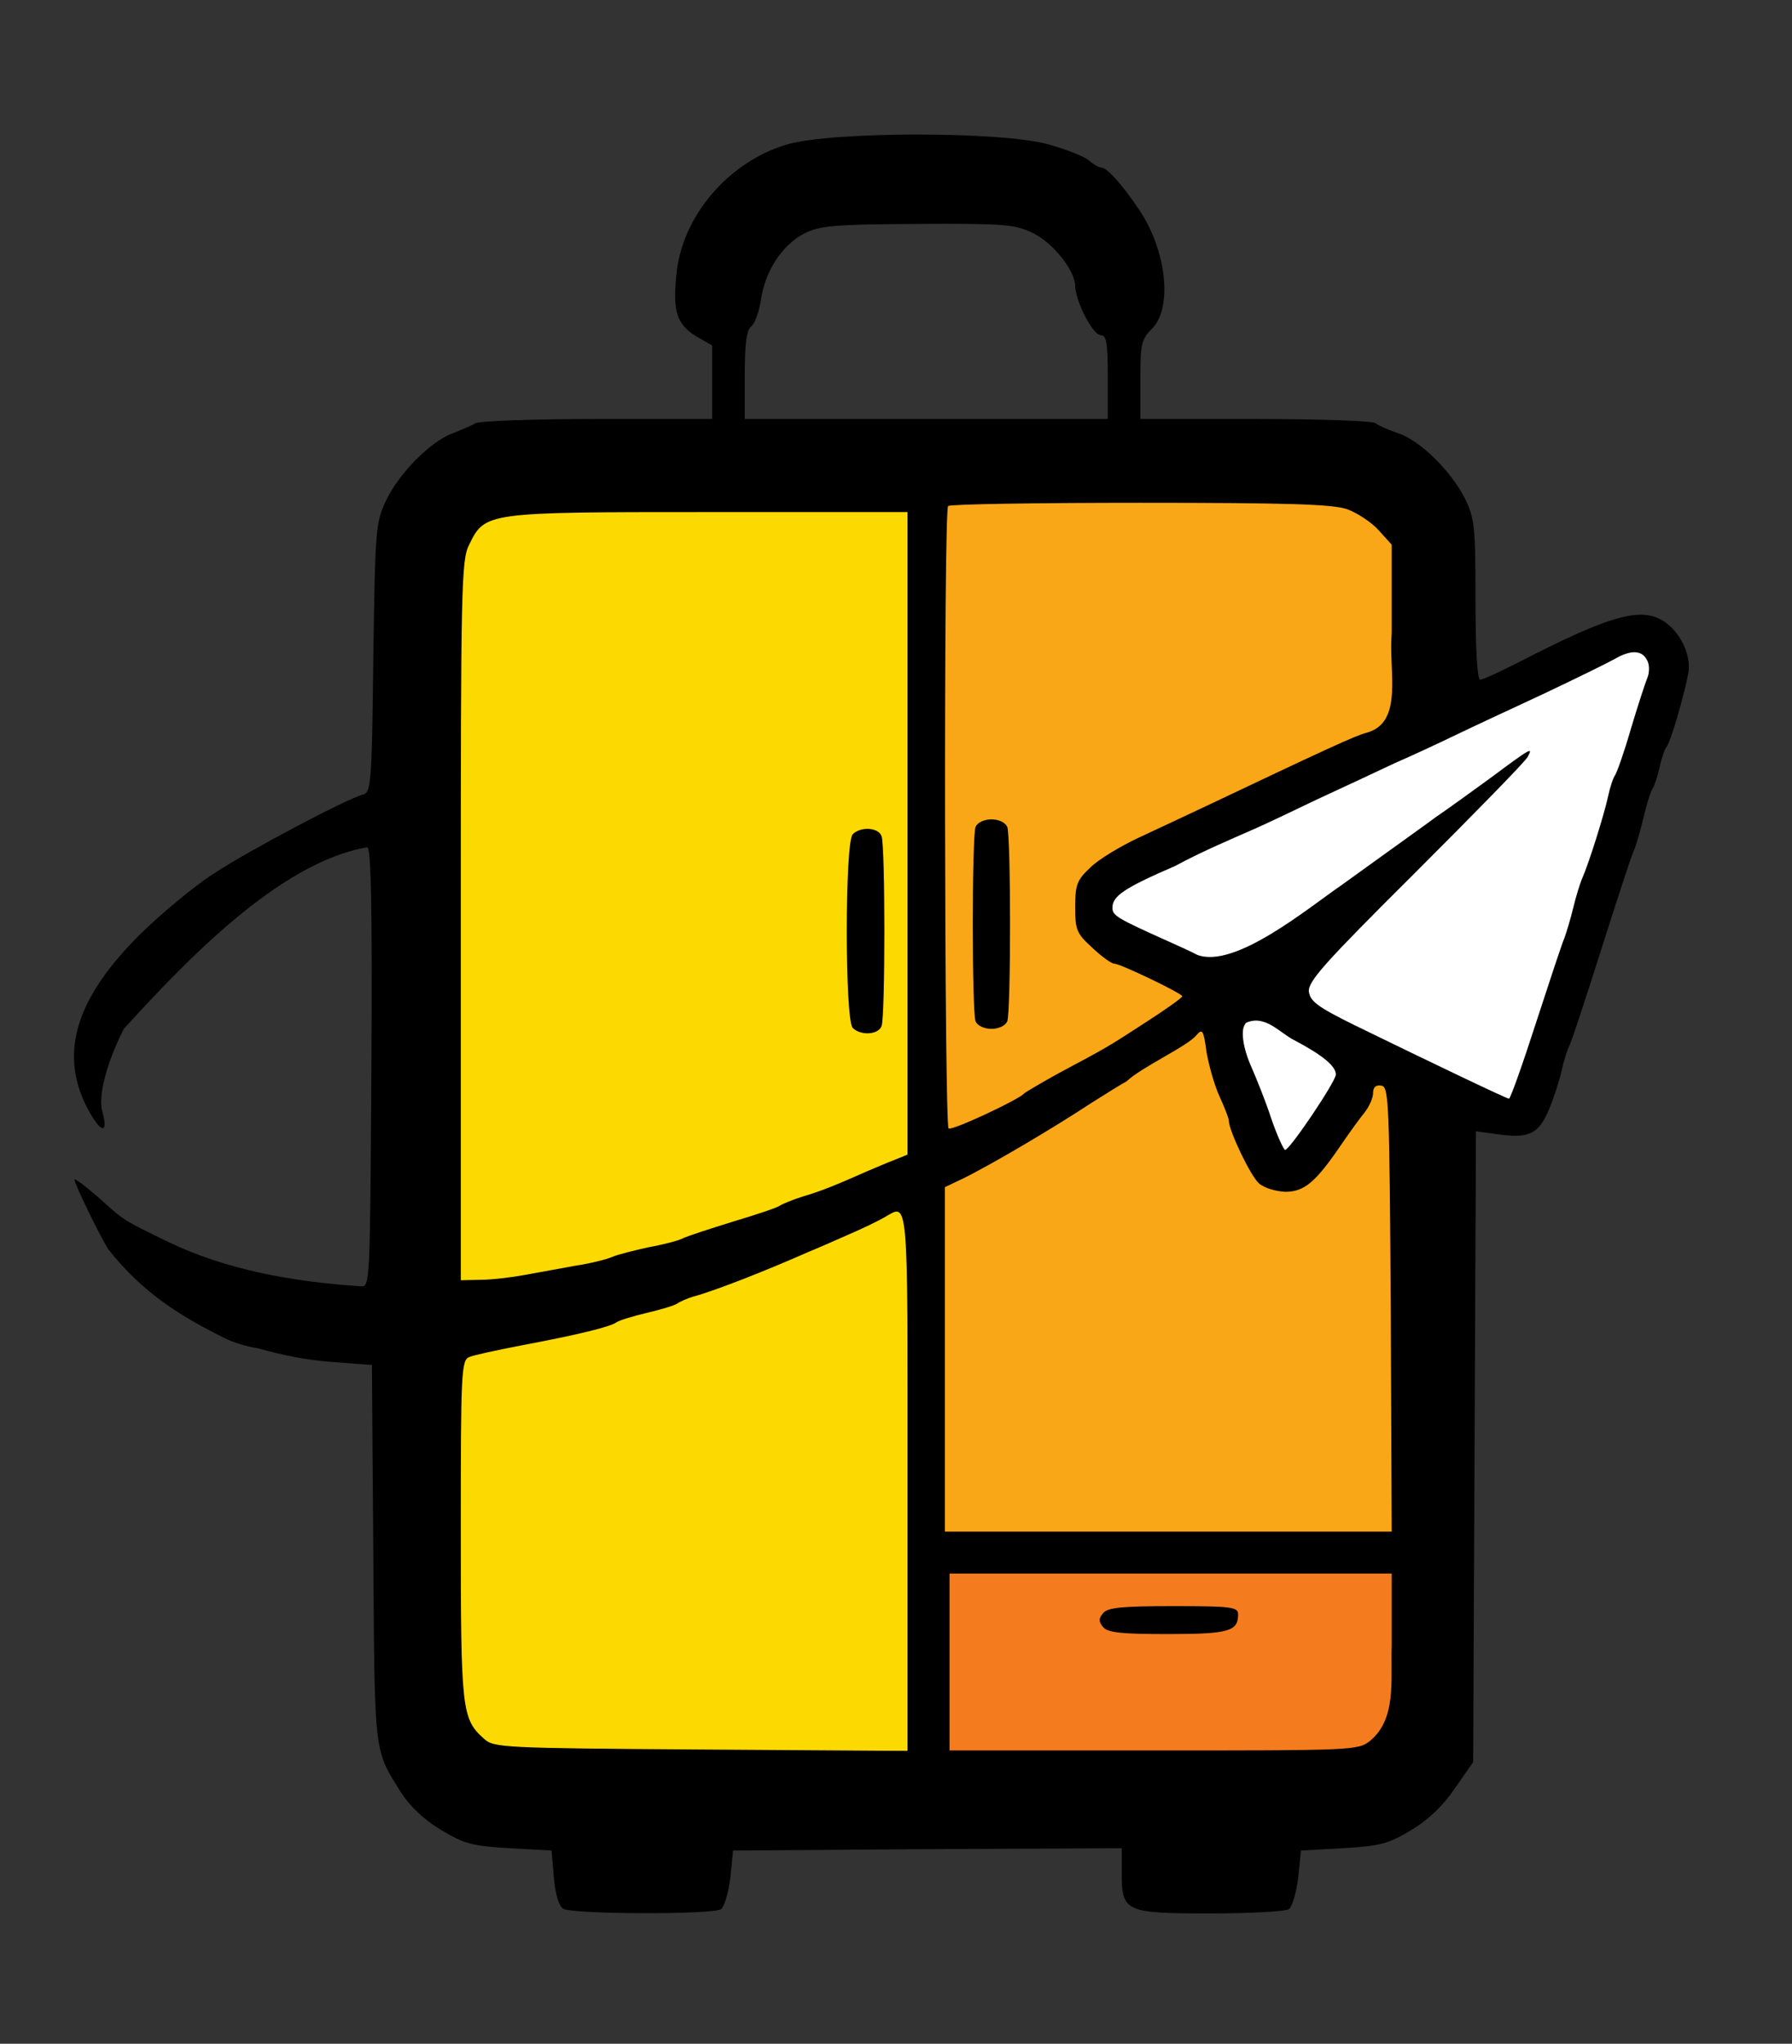 <?xml version="1.0" encoding="UTF-8" standalone="no"?>
<svg
   xmlns:dc="http://purl.org/dc/elements/1.1/"
   xmlns:cc="http://creativecommons.org/ns#"
   xmlns:rdf="http://www.w3.org/1999/02/22-rdf-syntax-ns#"
   xmlns:svg="http://www.w3.org/2000/svg"
   xmlns="http://www.w3.org/2000/svg"
   xmlns:sodipodi="http://sodipodi.sourceforge.net/DTD/sodipodi-0.dtd"
   xmlns:inkscape="http://www.inkscape.org/namespaces/inkscape"
   version="1.0"
   width="385pt"
   height="439pt"
   viewBox="0 0 385 439"
   preserveAspectRatio="xMidYMid meet"
   id="svg3743"
   sodipodi:docname="logo.svg"
   inkscape:version="0.92.4 (5da689c313, 2019-01-14)">
  <rect x="0" y="0" width="385" height="439" fill="#333333" stroke="none"/>
  <defs
     id="defs3747" />
  <sodipodi:namedview
     pagecolor="#ffffff"
     bordercolor="#666666"
     borderopacity="1"
     objecttolerance="10"
     gridtolerance="10"
     guidetolerance="10"
     inkscape:pageopacity="0"
     inkscape:pageshadow="2"
     inkscape:window-width="1920"
     inkscape:window-height="1017"
     id="namedview3745"
     showgrid="false"
     inkscape:zoom="2.0488379"
     inkscape:cx="255.62031"
     inkscape:cy="116.76082"
     inkscape:window-x="-8"
     inkscape:window-y="-8"
     inkscape:window-maximized="1"
     inkscape:current-layer="svg3743" />
  <rect
     id="rect3753"
     width="101.765"
     height="228.422"
     x="202.066"
     y="103.688"
     style="fill:#faa717;fill-opacity:1;stroke-width:0.564" />
  <rect
     style="fill:#f47c1f;fill-opacity:1;stroke-width:0.595"
     id="rect4560"
     width="101.765"
     height="51.249"
     x="202.066"
     y="332.11" />
  <rect
     style="fill:#fdd902;fill-opacity:1;stroke-width:0.727"
     id="rect4562"
     width="98.837"
     height="276.01"
     x="96.163"
     y="100.09" />
  <path
     style="fill:#ffffff;fill-opacity:1;stroke:none;stroke-width:0.75px;stroke-linecap:butt;stroke-linejoin:miter;stroke-opacity:1"
     d="M 266.968,171.38 357.751,136.604 327.002,237.271 292.226,230.316 273.557,250.083 262.575,229.95 267.7,219.7 l -32.946,-21.598 1.464,-5.857 z"
     id="path4564"
     inkscape:connector-curvature="0"
     sodipodi:nodetypes="cccccccccc" />
  <g
     transform="translate(0,439) scale(0.1,-0.1)"
     fill="#000000"
     stroke="none"
     id="g3741">
    <path
       d="m 1692,4080 c -127,-37 -228,-155 -239,-282 -8,-78 2,-105 42,-130 l 35,-20 v -79 -79 h -245 c -135,0 -253,-4 -263,-9 -9,-5 -32,-15 -50,-22 -47,-17 -116,-87 -143,-145 -22,-47 -23,-61 -27,-338 -3,-273 -5,-289 -23,-293 -34,-9 -243,-119 -319,-169 -41,-26 -112,-85 -157,-129 -139,-137 -176,-255 -117,-372 29,-56 48,-63 34,-11 -10,33 9,105 46,178 130.58,143.069 333.682,357.772 523,390 8,0 11,-120 9,-472 -3,-466 -3,-473 -23,-471 -148.076,9.836 -290.827,35.762 -415,96 -98,48 -91,43 -152,98 -27,23 -48,39 -48,35 0,-9 57,-126 73,-150 75.287,-94.842 156.275,-144.08 251,-191 16,-8 47,-18 70,-21 52.423,-15.433 107.845,-25.375 153,-29 l 92,-7 3,-407 c 3,-438 1,-417 60,-512 19,-29 49,-58 86,-80 50,-30 66,-34 147,-39 l 90,-5 5,-58 c 3,-36 11,-62 20,-67 19,-12 320,-13 339,-1 7,5 16,35 20,67 l 6,59 418,3 417,2 v -53 c 0,-84 7,-87 191,-87 85,0 160,4 168,9 7,5 16,35 20,67 l 6,59 90,5 c 81,5 97,9 147,39 37,22 69,53 94,90 l 39,56 3,677 3,678 44,-6 c 70,-10 90,-1 113,53 11,27 23,64 27,83 4,19 11,41 15,50 5,8 36,103 70,210 34,107 65,202 69,210 4,8 14,40 21,70 7,30 16,60 20,65 4,6 11,26 15,45 4,19 11,40 15,45 9,10 38,110 47,158 7,35 -13,82 -45,107 -50,40 -117,22 -324,-85 -38,-19 -72,-35 -78,-35 -6,0 -10,63 -10,171 0,158 -2,175 -22,217 -30,60 -99,128 -146,142 -20,7 -41,16 -47,21 -5,5 -121,9 -257,9 h -248 v 85 c 0,76 2,86 25,109 45,45 31,169 -28,256 -37,55 -69,90 -81,90 -5,0 -17,7 -26,15 -10,9 -49,24 -88,35 -100,28 -463,28 -560,0 z m 526,-190 c 44,-21 92,-81 92,-115 1,-33 38,-105 55,-105 12,0 15,-15 15,-90 v -90 h -390 -390 v 94 c 0,68 4,97 14,105 8,6 17,32 21,58 9,61 45,116 92,141 34,17 60,20 244,21 187,1 209,-1 247,-19 z m 677,-594 c 21,-8 52,-28 67,-45 l 28,-31 v -190 c -7.211,-81.356 26.656,-191.845 -54,-214 -22,-5 -97,-40 -331,-151 -49,-23 -121,-57 -160,-75 -38,-18 -85,-46 -102,-63 -29,-27 -33,-37 -33,-85 0,-50 3,-57 37,-88 20,-19 41,-34 47,-34 13,0 146,-64 146,-70 0,-3 -35,-28 -77,-55 -83,-54 -83,-54 -188,-110 -38,-21 -72,-41 -75,-44 -11,-13 -154,-80 -162,-75 -9,6 -11,1328 -1,1337 3,4 189,7 412,7 319,0 415,-3 446,-14 z m -945,-696 v -690 l -27,-11 c -16,-6 -41,-17 -58,-24 -70,-31 -102,-44 -140,-55 -22,-7 -44,-16 -50,-20 -5,-4 -50,-19 -100,-34 -49,-15 -97,-31 -106,-35 -8,-5 -42,-14 -75,-20 -32,-7 -68,-16 -79,-21 -11,-5 -47,-14 -80,-19 -33,-6 -82,-15 -110,-20 -27,-5 -69,-10 -92,-10 l -43,-1 v 773 c 0,715 1,775 18,807 34,70 36,70 515,70 h 427 z m 1588,373 c 6,-9 6,-26 2,-37 -5,-12 -21,-61 -36,-111 -14,-49 -30,-94 -34,-100 -4,-5 -11,-26 -15,-45 -8,-38 -41,-143 -55,-175 -5,-11 -14,-40 -20,-65 -6,-25 -15,-54 -19,-65 -5,-11 -32,-93 -61,-182 -29,-90 -55,-163 -58,-163 -5,0 -164,76 -332,158 -79,39 -95,51 -98,72 -2,22 34,62 228,255 127,127 236,238 242,249 12,22 9,21 -81,-46 -36,-26 -88,-64 -116,-83 -27,-20 -79,-57 -115,-83 -36,-26 -75,-54 -86,-62 -74.809,-51.305 -231.031,-181.863 -312,-151 -9,5 -37,18 -62,29 -109,49 -120,55 -120,72 0,25 24,42 135,90 55.278,29.899 114.891,55.243 169,79 23,10 84,39 136,64 52,24 127,59 165,77 39,17 97,44 130,60 33,16 119,56 190,89 72,34 141,68 155,76 33,19 57,19 68,-2 z m -758,-817 c 61,-32 90,-56 90,-74 0,-15 -99,-162 -109,-162 -3,0 -17,30 -30,68 -12,37 -32,86 -42,109 -19,42 -25,84 -12,96 41.04,18.413 72.098,-21.406 103,-37 z m -160,-121 c 11,-24 20,-47 20,-52 0,-21 47,-120 65,-135 11,-10 36,-17 56,-18 41,0 65,20 119,99 19,28 43,61 53,73 9,12 17,30 17,40 0,13 6,18 18,16 16,-3 17,-35 20,-481 l 2,-477 h -480 -480 v 370 370 l 38,18 c 63,31 195,109 277,163 33,21 67,42 75,46 34.14,32.066 131.981,75.796 151,100 12,14 15,10 21,-36 5,-29 17,-72 28,-96 z M 1950,1210 V 629 l -444,3 c -428,3 -445,4 -466,23 -48,43 -50,60 -50,449 0,337 1,364 18,371 9,4 60,15 112,25 122,23 192,40 205,50 6,4 35,13 65,20 30,7 60,16 65,20 6,4 21,11 35,15 45,12 157,56 245,95 22,9 63,27 90,39 28,12 61,28 75,36 52,30 50,56 50,-565 z M 2990,855 c -2.344,-75.754 10.612,-156.302 -46,-204 -26,-21 -37,-21 -465,-21 h -439 v 190 190 h 475 475 z"
       id="path3733"
       inkscape:connector-curvature="0"
       sodipodi:nodetypes="ccccccscccccccccccccccscccccccccccccccccsscccccccccccscssscsccccsscccscsscscccccsscccscccccccccccccscsscccccsccccccccccsccccscsccccccscsccscccsccscccsccccsccccssccccssccccsccccccccccccsscccscccscccccsccscccccc" />
    <path
       d="M2096 2614 c-8 -20 -8 -398 0 -418 4 -9 18 -16 34 -16 16 0 30 7 34 16 8 20 8 398 0 418 -4 9 -18 16 -34 16 -16 0 -30 -7 -34 -16z"
       id="path3735" />
    <path
       d="M1832 2598 c-17 -17 -17 -399 0 -416 17 -17 55 -15 62 4 8 20 8 388 0 408 -7 19 -45 21 -62 4z"
       id="path3737" />
    <path
       d="M2370 925 c-10 -12 -10 -18 0 -30 10 -12 39 -15 139 -15 131 0 151 6 151 42 0 16 -12 18 -139 18 -111 0 -141 -3 -151 -15z"
       id="path3739" />
  </g>
</svg>
